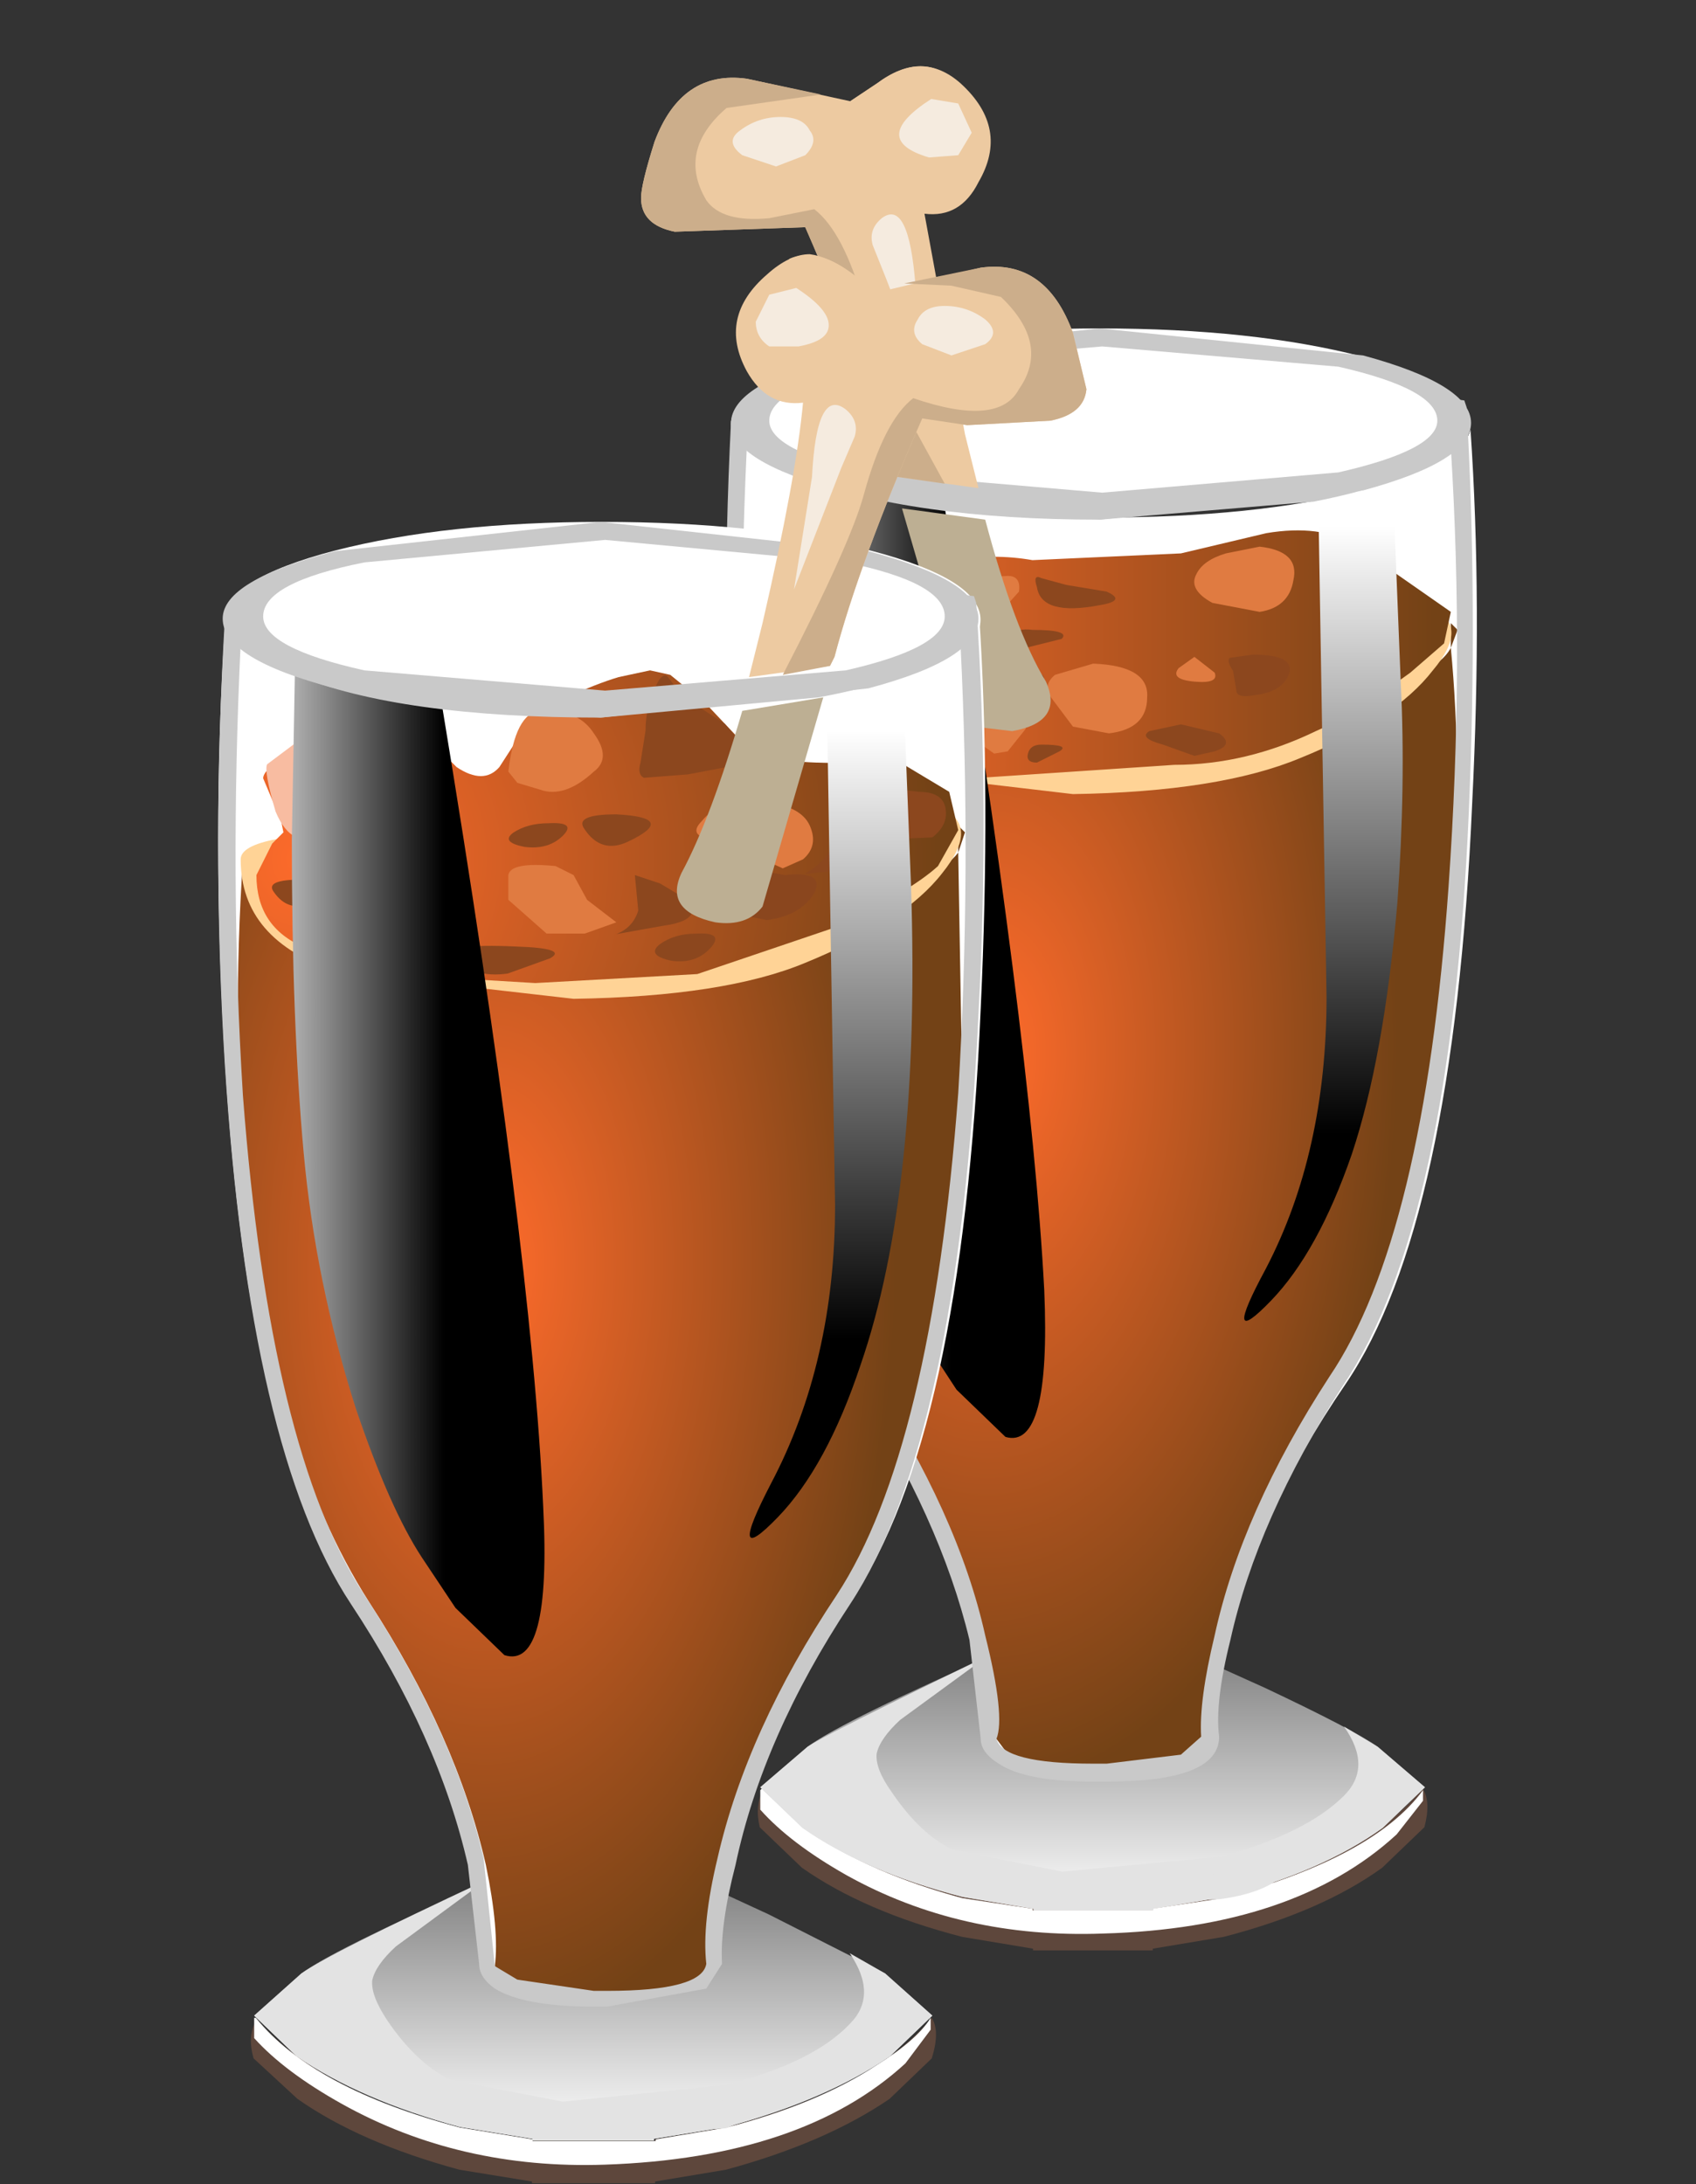<?xml version="1.0" encoding="UTF-8" standalone="no"?>
<svg xmlns:xlink="http://www.w3.org/1999/xlink" height="48.55px" width="37.7px" xmlns="http://www.w3.org/2000/svg">
  <rect width="100%" height="100%" fill="#333333" stroke="none"/>
  <g transform="matrix(1.0, 0.0, 0.0, 1.0, 0.0, 0.0)">
    <use height="4.8" transform="matrix(0.75, 0.0, 0.0, 0.75, 16.85, 39.75)" width="19.85" xlink:href="#sprite0"/>
    <use height="4.3" transform="matrix(0.75, 0.0, 0.0, 0.75, 16.9, 39.75)" width="19.65" xlink:href="#sprite1"/>
    <use height="8.35" transform="matrix(0.75, 0.0, 0.0, 0.75, 16.9, 36.2)" width="19.7" xlink:href="#sprite2"/>
    <use height="7.55" transform="matrix(0.75, 0.0, 0.0, 0.75, 16.9, 36.8)" width="19.7" xlink:href="#sprite3"/>
    <use height="39.8" transform="matrix(0.75, 0.0, 0.0, 0.75, 16.15, 9.55)" width="22.25" xlink:href="#sprite4"/>
    <use height="25.55" transform="matrix(1.0, 0.0, 0.0, 1.0, 16.55, 13.85)" width="15.85" xlink:href="#shape5"/>
    <use height="5.65" transform="matrix(0.75, 0.0, 0.0, 0.75, 16.25, 7.3)" width="21.9" xlink:href="#sprite5"/>
    <use height="30.4" transform="matrix(1.0, 0.0, 0.0, 1.0, 16.65, 11.8)" width="15.65" xlink:href="#shape7"/>
    <use height="29.1" transform="matrix(0.75, 0.0, 0.0, 0.75, 17.7, 10.15)" width="7.4" xlink:href="#sprite6"/>
    <use height="25.15" transform="matrix(0.75, 0.0, 0.0, 0.75, 27.65, 10.5)" width="4.7" xlink:href="#sprite7"/>
    <use height="32.3" transform="matrix(1.0, 0.0, 0.0, 1.0, 16.15, 7.3)" width="16.6" xlink:href="#shape10"/>
    <use height="1.25" transform="matrix(0.75, 0.0, 0.0, 0.75, 27.3, 14.55)" width="1.85" xlink:href="#sprite8"/>
    <use height="15.5" transform="matrix(1.0, 0.0, 0.0, 1.0, 14.25, 1.45)" width="13.0" xlink:href="#shape12"/>
    <use height="4.9" transform="matrix(0.75, 0.0, 0.0, 0.75, 5.562, 44.85)" width="20.3" xlink:href="#sprite9"/>
    <use height="4.35" transform="matrix(0.75, 0.0, 0.0, 0.75, 5.65, 44.85)" width="20.05" xlink:href="#sprite10"/>
    <use height="8.5" transform="matrix(0.75, 0.0, 0.0, 0.75, 5.65, 41.2)" width="20.1" xlink:href="#sprite11"/>
    <use height="7.7" transform="matrix(0.75, 0.0, 0.0, 0.75, 5.65, 41.8)" width="20.1" xlink:href="#sprite12"/>
    <use height="41.1" transform="matrix(0.75, 0.0, 0.0, 0.75, 4.85, 13.6)" width="22.75" xlink:href="#sprite13"/>
    <use height="26.1" transform="matrix(1.0, 0.0, 0.0, 1.0, 5.3, 18.35)" width="16.15" xlink:href="#shape18"/>
    <use height="5.75" transform="matrix(0.75, 0.0, 0.0, 0.75, 5.0, 11.6)" width="22.4" xlink:href="#sprite14"/>
    <use height="32.4" transform="matrix(1.0, 0.0, 0.0, 1.0, 5.35, 14.9)" width="16.0" xlink:href="#shape19"/>
    <use height="3.45" transform="matrix(0.75, 0.0, 0.0, 0.75, 5.938, 16.05)" width="2.75" xlink:href="#sprite15"/>
    <use height="5.2" transform="matrix(1.0, 0.0, 0.0, 1.0, 8.3, 15.8)" width="9.75" xlink:href="#shape21"/>
    <use height="1.75" transform="matrix(0.75, 0.0, 0.0, 0.75, 13.7, 19.45)" width="2.25" xlink:href="#sprite16"/>
    <use height="1.55" transform="matrix(0.75, 0.0, 0.0, 0.75, 17.9, 18.3)" width="2.25" xlink:href="#sprite17"/>
    <use height="3.05" transform="matrix(0.75, 0.0, 0.0, 0.75, 14.2, 15.0)" width="3.35" xlink:href="#sprite18"/>
    <use height="0.95" transform="matrix(0.75, 0.0, 0.0, 0.75, 12.95, 18.1)" width="2.0" xlink:href="#sprite19"/>
    <use height="0.7" transform="matrix(0.75, 0.0, 0.0, 0.75, 11.3, 18.3)" width="1.75" xlink:href="#sprite20"/>
    <use height="0.85" transform="matrix(0.75, 0.0, 0.0, 0.75, 10.088, 21.038)" width="3.0" xlink:href="#sprite21"/>
    <use height="0.8" transform="matrix(0.75, 0.0, 0.0, 0.75, 14.55, 20.75)" width="1.8" xlink:href="#sprite22"/>
    <use height="1.25" transform="matrix(0.75, 0.0, 0.0, 0.75, 7.95, 18.9)" width="2.9" xlink:href="#sprite23"/>
    <use height="0.8" transform="matrix(0.75, 0.0, 0.0, 0.75, 6.05, 19.55)" width="1.75" xlink:href="#sprite24"/>
    <use height="1.8" transform="matrix(0.75, 0.0, 0.0, 0.75, 18.587, 17.45)" width="3.25" xlink:href="#sprite25"/>
    <use height="29.7" transform="matrix(0.75, 0.0, 0.0, 0.75, 6.487, 14.55)" width="7.5" xlink:href="#sprite26"/>
    <use height="25.7" transform="matrix(0.75, 0.0, 0.0, 0.75, 16.65, 14.9)" width="4.85" xlink:href="#sprite27"/>
    <use height="38.95" transform="matrix(1.0, 0.0, 0.0, 1.0, 4.85, 5.65)" width="19.3" xlink:href="#shape32"/>
  </g>
  <defs>
    <g id="sprite0" transform="matrix(1.0, 0.0, 0.0, 1.0, 0.0, 0.0)">
      <use height="4.8" transform="matrix(1.0, 0.0, 0.0, 1.0, 0.0, 0.0)" width="19.85" xlink:href="#shape0"/>
    </g>
    <g id="shape0" transform="matrix(1.0, 0.0, 0.0, 1.0, 0.0, 0.0)">
      <path d="M19.7 0.0 Q19.95 0.4 19.75 1.15 L18.5 2.35 Q16.7 3.65 13.8 4.4 L11.7 4.75 11.7 4.8 8.15 4.8 8.15 4.75 6.05 4.4 Q3.15 3.65 1.3 2.35 L0.05 1.15 Q-0.1 0.5 0.15 0.05 1.95 2.1 6.05 3.2 L8.15 3.5 8.15 3.55 11.7 3.55 11.7 3.5 13.8 3.2 Q17.95 2.1 19.7 0.0" fill="#5e473c" fill-rule="evenodd" stroke="none"/>
    </g>
    <g id="sprite1" transform="matrix(1.0, 0.0, 0.0, 1.0, 0.0, 0.0)">
      <use height="4.1" transform="matrix(1.042, 0.0, 0.0, 1.049, 0.0, 0.0)" width="18.85" xlink:href="#shape1"/>
    </g>
    <g id="shape1" transform="matrix(1.0, 0.0, 0.0, 1.0, 0.0, 0.0)">
      <path d="M13.15 3.1 Q17.45 1.95 18.85 0.05 L18.85 0.35 18.1 1.3 Q15.2 3.95 9.75 4.1 5.7 4.25 2.45 2.45 0.85 1.55 0.0 0.6 L0.0 0.05 0.05 0.0 1.45 1.25 Q3.15 2.4 5.75 3.1 L7.75 3.4 7.75 3.45 11.15 3.45 11.15 3.4 13.15 3.1" fill="#ffffff" fill-rule="evenodd" stroke="none"/>
    </g>
    <g id="sprite2" transform="matrix(1.0, 0.0, 0.0, 1.0, 0.0, 0.0)">
      <use height="8.35" transform="matrix(1.0, 0.0, 0.0, 1.0, 0.0, 0.0)" width="19.7" xlink:href="#shape2"/>
    </g>
    <g id="shape2" transform="matrix(1.0, 0.0, 0.0, 1.0, 0.0, 0.0)">
      <path d="M18.3 3.5 L19.7 4.7 18.45 5.9 Q16.65 7.2 13.75 7.95 L11.65 8.3 11.65 8.35 8.1 8.35 8.1 8.3 6.0 7.95 Q3.1 7.2 1.25 5.9 L0.0 4.7 1.4 3.5 Q2.5 2.7 7.3 0.6 L9.9 0.0 12.4 0.6 14.95 1.75 Q17.6 3.0 18.3 3.5" fill="url(#gradient0)" fill-rule="evenodd" stroke="none"/>
    </g>
    <linearGradient gradientTransform="matrix(0.0, 0.005, 0.005, 0.0, 9.85, 4.3)" gradientUnits="userSpaceOnUse" id="gradient0" spreadMethod="pad" x1="-819.2" x2="819.2">
      <stop offset="0.0" stop-color="#7a7a7a"/>
      <stop offset="1.0" stop-color="#ffffff"/>
    </linearGradient>
    <g id="sprite3" transform="matrix(1.0, 0.0, 0.0, 1.0, 0.0, 0.0)">
      <use height="7.55" transform="matrix(1.0, 0.0, 0.0, 1.0, 0.0, 0.0)" width="19.7" xlink:href="#shape3"/>
    </g>
    <g id="shape3" transform="matrix(1.0, 0.0, 0.0, 1.0, 0.0, 0.0)">
      <path d="M18.3 2.7 L19.7 3.9 18.45 5.1 Q16.65 6.4 13.75 7.15 L11.65 7.5 11.65 7.55 8.1 7.55 8.1 7.5 6.0 7.15 Q3.1 6.4 1.25 5.1 L0.0 3.9 1.4 2.7 Q1.9 2.35 6.75 0.0 L4.15 1.9 Q3.55 2.45 3.45 2.9 3.4 3.35 3.9 4.05 4.75 5.3 5.7 5.75 L8.95 6.4 13.7 5.95 Q16.2 5.25 17.3 4.15 18.15 3.3 17.3 2.1 L18.3 2.7" fill="#e3e3e3" fill-rule="evenodd" stroke="none"/>
    </g>
    <g id="sprite4" transform="matrix(1.0, 0.0, 0.0, 1.0, 0.0, -0.4)">
      <use height="39.75" transform="matrix(1.0, 0.0, 0.0, 1.001, 0.0, 0.401)" width="22.25" xlink:href="#shape4"/>
    </g>
    <g id="shape4" transform="matrix(1.0, 0.0, 0.0, 1.0, 0.0, -0.45)">
      <path d="M22.05 0.45 Q22.4 5.55 22.1 11.5 21.55 24.0 18.35 28.7 15.65 32.65 14.8 36.35 14.4 38.15 14.5 39.2 L14.1 39.7 Q13.25 40.25 11.15 40.2 L11.05 40.2 Q9.0 40.25 8.15 39.7 L7.75 39.2 Q7.85 38.15 7.4 36.35 6.55 32.65 3.9 28.7 0.9 24.3 0.2 13.05 -0.2 7.0 0.15 0.45 0.45 1.55 3.6 2.3 L11.1 3.05 Q15.65 3.05 18.85 2.25 21.8 1.45 22.05 0.45" fill="#ffffff" fill-rule="evenodd" stroke="none"/>
    </g>
    <g id="shape5" transform="matrix(1.0, 0.0, 0.0, 1.0, -16.55, -13.85)">
      <path d="M32.25 14.4 L32.25 13.85 32.4 14.0 32.25 14.4 Q32.5 17.0 32.3 20.15 31.95 27.2 29.65 30.75 27.75 33.7 27.15 36.5 26.85 37.85 26.9 38.65 L26.6 39.05 24.55 39.4 24.45 39.4 22.45 39.05 22.15 38.65 21.9 36.5 Q21.3 33.7 19.4 30.75 16.1 25.6 16.65 14.6 17.0 16.1 24.5 16.1 L30.05 15.5 Q31.9 15.05 32.25 14.4" fill="url(#gradient1)" fill-rule="evenodd" stroke="none"/>
    </g>
    <radialGradient cx="0" cy="0" gradientTransform="matrix(-3.0E-4, 0.02, 0.011, 2.0E-4, 22.05, 23.45)" gradientUnits="userSpaceOnUse" id="gradient1" r="819.2" spreadMethod="pad">
      <stop offset="0.0" stop-color="#ff6b2b"/>
      <stop offset="1.0" stop-color="#734216"/>
    </radialGradient>
    <g id="sprite5" transform="matrix(1.0, 0.0, 0.0, 1.0, 0.0, 0.0)">
      <use height="5.75" transform="matrix(0.98, 0.0, 0.0, 0.983, 0.0, 0.0)" width="22.35" xlink:href="#shape6"/>
    </g>
    <g id="shape6" transform="matrix(1.0, 0.0, 0.0, 1.0, 0.0, 0.0)">
      <path d="M22.35 2.9 Q22.35 4.1 19.1 4.95 L11.15 5.75 Q6.5 5.75 3.25 4.95 0.0 4.1 0.0 2.9 0.0 1.7 3.25 0.85 6.55 0.0 11.15 0.0 15.8 0.0 19.1 0.85 22.35 1.7 22.35 2.9" fill="#ffffff" fill-rule="evenodd" stroke="none"/>
    </g>
    <g id="shape7" transform="matrix(1.0, 0.0, 0.0, 1.0, -16.65, -11.8)">
      <path d="M24.9 13.45 Q31.1 13.1 31.9 13.55 32.65 13.95 31.85 14.9 31.0 16.0 28.9 16.85 27.1 17.6 23.85 17.65 L18.75 17.05 Q16.65 16.4 16.65 14.6 16.65 14.3 17.4 14.15 L18.75 13.9 24.9 13.45" fill="#ffd396" fill-rule="evenodd" stroke="none"/>
      <path d="M19.2 38.8 Q19.2 39.4 19.35 39.8 L20.1 40.65 20.85 41.5 Q20.95 41.75 19.9 41.5 18.85 41.25 18.15 40.7 L17.35 39.95 Q17.2 39.65 18.2 39.05 19.2 38.4 19.2 38.8" fill="#e3e3e3" fill-rule="evenodd" stroke="none"/>
      <path d="M27.55 41.4 Q29.05 41.25 28.6 41.6 28.2 42.05 27.2 42.2 26.45 42.3 26.75 41.9 27.1 41.45 27.55 41.4" fill="#e3e3e3" fill-rule="evenodd" stroke="none"/>
      <path d="M21.6 17.3 L18.6 16.85 Q17.5 16.4 17.05 15.2 L16.8 14.6 Q16.65 14.35 16.85 14.2 L17.4 13.95 18.15 13.5 18.65 13.0 19.55 12.75 21.2 12.45 Q22.1 12.3 22.95 12.45 L26.25 12.3 28.15 11.85 Q29.35 11.65 30.1 12.1 L32.25 13.6 32.1 14.3 31.35 14.95 Q30.05 15.9 29.25 16.25 27.7 17.0 26.1 17.0 L21.6 17.3" fill="url(#gradient2)" fill-rule="evenodd" stroke="none"/>
      <path d="M28.0 12.15 Q28.9 12.25 28.75 12.9 28.65 13.5 28.0 13.6 L26.95 13.4 Q26.4 13.1 26.6 12.75 26.75 12.45 27.25 12.3 L28.0 12.15" fill="#e07b41" fill-rule="evenodd" stroke="none"/>
    </g>
    <linearGradient gradientTransform="matrix(0.009, 0.0, 0.0, -0.009, 24.5, 14.55)" gradientUnits="userSpaceOnUse" id="gradient2" spreadMethod="pad" x1="-819.2" x2="819.2">
      <stop offset="0.0" stop-color="#ff6b2b"/>
      <stop offset="1.0" stop-color="#734216"/>
    </linearGradient>
    <g id="sprite6" transform="matrix(1.0, 0.0, 0.0, 1.0, 0.0, 0.0)">
      <use height="29.1" transform="matrix(1.0, 0.0, 0.0, 1.0, 0.0, 0.0)" width="7.4" xlink:href="#shape8"/>
    </g>
    <g id="shape8" transform="matrix(1.0, 0.0, 0.0, 1.0, 0.0, 0.0)">
      <path d="M4.4 1.5 Q6.95 17.15 7.35 24.7 7.55 29.45 6.2 29.05 L4.75 27.65 3.8 26.2 Q2.85 24.75 1.9 21.85 0.7 18.2 0.35 14.45 0.05 10.75 0.0 5.4 L0.1 0.0 4.4 1.5" fill="url(#gradient3)" fill-rule="evenodd" stroke="none"/>
    </g>
    <linearGradient gradientTransform="matrix(0.004, 0.0, 0.0, -0.004, 1.3, 14.55)" gradientUnits="userSpaceOnUse" id="gradient3" spreadMethod="pad" x1="-819.2" x2="819.2">
      <stop offset="0.0" stop-color="#ffffff"/>
      <stop offset="1.0" stop-color="#000000"/>
    </linearGradient>
    <g id="sprite7" transform="matrix(1.0, 0.0, 0.0, 1.0, 0.2, 0.0)">
      <use height="25.15" transform="matrix(1.0, 0.0, 0.0, 1.0, -0.2, 0.0)" width="4.7" xlink:href="#shape9"/>
    </g>
    <g id="shape9" transform="matrix(1.0, 0.0, 0.0, 1.0, 0.2, 0.0)">
      <path d="M2.0 0.5 L4.2 0.0 4.45 6.25 Q4.6 9.25 4.35 12.75 3.95 17.35 3.0 20.2 2.0 23.1 0.6 24.55 -0.9 26.1 0.45 23.6 2.25 20.15 2.25 15.55 L2.0 0.5" fill="url(#gradient4)" fill-rule="evenodd" stroke="none"/>
    </g>
    <linearGradient gradientTransform="matrix(0.0, 0.011, 0.011, 0.0, 2.25, 10.6)" gradientUnits="userSpaceOnUse" id="gradient4" spreadMethod="pad" x1="-819.2" x2="819.2">
      <stop offset="0.0" stop-color="#ffffff"/>
      <stop offset="1.0" stop-color="#000000"/>
    </linearGradient>
    <g id="shape10" transform="matrix(1.0, 0.0, 0.0, 1.0, -16.15, -7.3)">
      <path d="M32.7 9.4 Q32.7 10.25 30.3 10.9 L24.45 11.55 18.65 10.9 Q16.25 10.25 16.25 9.4 16.25 8.55 18.65 7.9 L24.45 7.3 30.3 7.9 Q32.7 8.55 32.7 9.4 M31.95 9.35 Q31.95 8.65 29.75 8.15 L24.5 7.7 19.25 8.15 Q17.1 8.65 17.1 9.35 17.1 10.0 19.25 10.5 L24.5 10.95 29.75 10.5 Q31.95 10.0 31.95 9.35" fill="#c9c9c9" fill-rule="evenodd" stroke="none"/>
      <path d="M32.6 9.05 Q32.85 13.4 32.65 18.05 32.25 27.25 29.85 30.8 27.95 33.75 27.35 36.45 27.0 37.85 27.1 38.6 27.1 39.6 24.6 39.6 L24.3 39.6 Q22.8 39.6 22.2 39.2 21.8 38.95 21.8 38.65 L21.55 36.45 Q20.9 33.75 19.0 30.8 16.8 27.5 16.3 19.1 16.0 14.3 16.25 9.35 L16.65 9.35 Q16.8 10.05 18.9 10.6 L24.45 11.15 30.05 10.55 Q32.25 9.95 32.25 9.2 L32.25 9.1 32.15 8.85 32.55 8.9 32.6 9.05 M24.45 11.55 Q20.25 11.55 17.75 10.6 L16.6 9.95 Q16.35 15.3 16.7 19.8 17.25 27.5 19.3 30.6 21.3 33.65 21.9 36.35 22.35 38.15 22.15 38.65 22.3 39.2 24.3 39.2 L24.6 39.2 26.25 39.0 26.7 38.6 Q26.65 37.8 27.0 36.35 27.6 33.6 29.55 30.6 31.65 27.5 32.2 19.7 32.55 14.75 32.25 9.95 31.5 10.7 29.2 11.15 L24.45 11.55" fill="#c9c9c9" fill-rule="evenodd" stroke="none"/>
      <path d="M22.4 12.8 Q22.7 12.8 22.65 13.15 L22.2 13.65 21.8 13.65 21.45 13.2 Q21.3 12.95 21.55 12.85 L22.4 12.8" fill="#e07b41" fill-rule="evenodd" stroke="none"/>
      <path d="M24.3 14.75 Q25.55 14.8 25.5 15.5 25.5 16.2 24.65 16.3 L23.85 16.15 23.4 15.55 Q23.15 15.25 23.45 15.0 L24.3 14.75" fill="#e07b41" fill-rule="evenodd" stroke="none"/>
      <path d="M26.55 14.6 L27.0 14.95 Q27.1 15.2 26.55 15.15 26.0 15.1 26.2 14.85 L26.55 14.6" fill="#e07b41" fill-rule="evenodd" stroke="none"/>
      <path d="M22.3 15.9 Q22.8 15.9 22.8 16.2 L22.4 16.7 22.1 16.75 21.6 16.4 Q21.25 16.25 21.6 16.05 L22.3 15.9" fill="#e07b41" fill-rule="evenodd" stroke="none"/>
    </g>
    <g id="sprite8" transform="matrix(1.0, 0.0, 0.0, 1.0, 0.0, 0.0)">
      <use height="1.3" transform="matrix(0.974, 0.0, 0.0, 0.962, 0.0, 0.0)" width="1.9" xlink:href="#shape11"/>
    </g>
    <g id="shape11" transform="matrix(1.0, 0.0, 0.0, 1.0, 0.0, 0.0)">
      <path d="M0.75 0.0 Q2.05 0.0 1.85 0.6 1.65 1.15 0.8 1.25 0.25 1.35 0.25 1.1 L0.15 0.5 Q-0.05 0.2 0.05 0.1 L0.75 0.0" fill="#8c471e" fill-rule="evenodd" stroke="none"/>
    </g>
    <g id="shape12" transform="matrix(1.0, 0.0, 0.0, 1.0, -14.25, -1.45)">
      <path d="M23.7 13.0 L24.6 13.15 Q25.05 13.35 24.45 13.45 23.15 13.7 23.05 13.05 22.95 12.75 23.15 12.85 L23.7 13.0" fill="#8c471e" fill-rule="evenodd" stroke="none"/>
      <path d="M22.95 14.0 Q23.8 14.0 23.6 14.2 L22.8 14.4 Q22.3 14.4 22.45 14.15 22.6 13.95 22.95 14.0" fill="#8c471e" fill-rule="evenodd" stroke="none"/>
      <path d="M26.25 16.1 L27.1 16.3 Q27.45 16.55 27.0 16.7 L26.55 16.8 25.85 16.55 Q25.3 16.4 25.55 16.25 L26.25 16.1" fill="#8c471e" fill-rule="evenodd" stroke="none"/>
      <path d="M23.15 16.55 Q23.8 16.55 23.55 16.7 L23.05 16.95 Q22.8 16.95 22.85 16.75 22.9 16.55 23.15 16.55" fill="#8c471e" fill-rule="evenodd" stroke="none"/>
      <path d="M22.05 14.75 Q23.55 14.9 23.1 15.2 L22.05 15.65 21.6 15.7 21.0 15.35 Q20.55 15.2 21.1 14.95 L22.05 14.75" fill="#8c471e" fill-rule="evenodd" stroke="none"/>
      <path d="M21.9 11.55 Q22.55 14.0 23.25 15.15 23.65 16.05 22.5 16.25 L21.65 16.15 21.4 15.95 20.05 11.3 21.9 11.55" fill="#bdaf93" fill-rule="evenodd" stroke="none"/>
      <path d="M21.75 4.05 Q21.35 4.85 20.55 4.75 L21.45 9.65 21.75 10.85 19.95 10.6 19.85 10.4 Q19.3 8.25 17.9 5.05 L15.0 5.15 Q14.25 5.0 14.25 4.4 14.25 4.1 14.55 3.15 15.15 1.55 16.6 1.75 L18.9 2.25 19.5 1.85 Q20.5 1.1 21.35 1.85 22.45 2.85 21.75 4.05" fill="#edcaa1" fill-rule="evenodd" stroke="none"/>
      <path d="M21.0 10.75 L19.95 10.6 19.85 10.4 Q19.3 8.25 17.9 5.05 L15.0 5.15 Q14.25 5.0 14.25 4.4 14.25 4.1 14.55 3.15 15.15 1.55 16.6 1.75 L18.25 2.1 16.15 2.4 Q15.05 3.35 15.7 4.45 16.05 4.95 17.1 4.85 L18.1 4.65 Q18.75 5.15 19.2 6.75 L20.15 9.2 21.0 10.75" fill="#ccae8b" fill-rule="evenodd" stroke="none"/>
      <path d="M19.65 2.9 L19.4 2.6 18.9 2.25 19.5 1.85 Q20.25 1.3 20.85 1.55 L20.9 1.65 20.35 1.95 19.8 2.55 19.65 2.9" fill="#edcaa1" fill-rule="evenodd" stroke="none"/>
      <path d="M20.7 2.2 L21.3 2.3 21.6 2.95 21.3 3.45 20.65 3.5 Q19.3 3.1 20.7 2.2" fill="#f5ebdf" fill-rule="evenodd" stroke="none"/>
      <path d="M16.45 2.9 Q16.85 2.6 17.35 2.6 17.85 2.6 18.0 2.9 18.2 3.15 17.9 3.45 L17.25 3.7 16.5 3.45 Q16.1 3.15 16.45 2.9" fill="#f5ebdf" fill-rule="evenodd" stroke="none"/>
      <path d="M19.6 4.85 Q20.2 4.4 20.35 6.35 20.4 8.0 20.8 9.05 L19.7 6.2 19.4 5.45 Q19.3 5.1 19.6 4.85" fill="#f5ebdf" fill-rule="evenodd" stroke="none"/>
    </g>
    <g id="sprite9" transform="matrix(1.0, 0.0, 0.0, 1.0, 0.05, 0.0)">
      <use height="4.9" transform="matrix(1.0, 0.0, 0.0, 1.0, -0.05, 0.0)" width="20.3" xlink:href="#shape13"/>
    </g>
    <g id="shape13" transform="matrix(1.0, 0.0, 0.0, 1.0, 0.05, 0.0)">
      <path d="M20.15 1.2 L18.9 2.4 Q17.0 3.7 14.05 4.5 L11.95 4.85 11.95 4.9 8.3 4.9 8.3 4.85 6.15 4.5 Q3.2 3.7 1.35 2.4 L0.05 1.2 Q-0.15 0.5 0.15 0.05 1.95 2.15 6.15 3.25 L8.3 3.6 8.3 3.65 11.95 3.65 11.95 3.6 14.05 3.25 Q18.4 2.1 20.15 0.0 20.4 0.4 20.15 1.2" fill="#5e473c" fill-rule="evenodd" stroke="none"/>
    </g>
    <g id="sprite10" transform="matrix(1.0, 0.0, 0.0, 1.0, 0.0, 0.0)">
      <use height="4.35" transform="matrix(1.0, 0.0, 0.0, 1.0, 0.0, 0.0)" width="20.05" xlink:href="#shape14"/>
    </g>
    <g id="shape14" transform="matrix(1.0, 0.0, 0.0, 1.0, 0.0, 0.0)">
      <path d="M14.0 3.25 Q16.7 2.55 18.45 1.4 19.65 0.65 20.05 0.0 L20.05 0.35 19.3 1.35 Q16.25 4.15 10.4 4.35 6.1 4.5 2.6 2.55 0.9 1.6 0.0 0.6 L0.0 0.0 0.05 0.0 Q1.75 2.1 6.1 3.25 L8.25 3.6 8.25 3.65 11.9 3.65 11.9 3.6 14.0 3.25" fill="#ffffff" fill-rule="evenodd" stroke="none"/>
    </g>
    <g id="sprite11" transform="matrix(1.0, 0.0, 0.0, 1.0, 0.0, 0.0)">
      <use height="8.5" transform="matrix(1.0, 0.0, 0.0, 1.0, 0.0, 0.0)" width="20.1" xlink:href="#shape15"/>
    </g>
    <g id="shape15" transform="matrix(1.0, 0.0, 0.0, 1.0, 0.0, 0.0)">
      <path d="M18.7 3.55 L20.1 4.8 18.85 6.0 Q16.95 7.3 14.0 8.1 L11.85 8.45 11.85 8.5 8.25 8.5 8.25 8.45 6.1 8.1 Q3.15 7.3 1.25 6.0 L0.0 4.8 1.4 3.55 Q2.5 2.75 7.45 0.6 L10.1 0.0 12.65 0.6 15.25 1.8 18.7 3.55" fill="url(#gradient5)" fill-rule="evenodd" stroke="none"/>
    </g>
    <linearGradient gradientTransform="matrix(0.0, 0.005, 0.005, 0.0, 10.05, 4.4)" gradientUnits="userSpaceOnUse" id="gradient5" spreadMethod="pad" x1="-819.2" x2="819.2">
      <stop offset="0.0" stop-color="#7a7a7a"/>
      <stop offset="1.0" stop-color="#ffffff"/>
    </linearGradient>
    <g id="sprite12" transform="matrix(1.0, 0.0, 0.0, 1.0, 0.0, 0.0)">
      <use height="7.7" transform="matrix(1.0, 0.0, 0.0, 1.0, 0.0, 0.0)" width="20.1" xlink:href="#shape16"/>
    </g>
    <g id="shape16" transform="matrix(1.0, 0.0, 0.0, 1.0, 0.0, 0.0)">
      <path d="M18.7 2.75 L20.1 4.0 18.85 5.2 Q16.95 6.5 14.0 7.3 L11.85 7.65 11.85 7.7 8.25 7.7 8.25 7.65 6.1 7.3 Q3.15 6.5 1.25 5.2 L0.0 4.0 1.4 2.75 Q2.25 2.15 6.85 0.0 L4.2 1.95 Q3.6 2.5 3.5 2.95 3.45 3.4 3.95 4.15 4.8 5.4 5.8 5.9 L9.15 6.55 14.0 6.05 Q16.55 5.4 17.65 4.25 18.5 3.4 17.65 2.15 L18.7 2.75" fill="#e3e3e3" fill-rule="evenodd" stroke="none"/>
    </g>
    <g id="sprite13" transform="matrix(1.0, 0.0, 0.0, 1.0, 0.0, 0.0)">
      <use height="41.1" transform="matrix(1.0, 0.0, 0.0, 1.0, 0.0, 0.0)" width="22.75" xlink:href="#shape17"/>
    </g>
    <g id="shape17" transform="matrix(1.0, 0.0, 0.0, 1.0, 0.0, 0.0)">
      <path d="M22.55 0.0 Q22.9 5.4 22.6 11.75 22.05 24.5 18.75 29.3 16.0 33.35 15.15 37.15 14.7 39.05 14.8 40.1 L14.4 40.6 11.4 41.1 11.3 41.1 8.35 40.6 7.9 40.1 Q8.0 39.05 7.6 37.15 6.7 33.35 4.0 29.3 0.9 24.8 0.2 13.3 -0.2 6.55 0.2 0.4 0.5 1.55 3.7 2.3 6.9 3.1 11.35 3.1 L19.25 2.25 Q22.55 1.4 22.55 0.2 L22.5 0.0 22.55 0.0" fill="#ffffff" fill-rule="evenodd" stroke="none"/>
    </g>
    <g id="shape18" transform="matrix(1.0, 0.0, 0.0, 1.0, -5.3, -18.35)">
      <path d="M21.45 18.5 L21.3 18.95 21.4 24.75 Q21.0 32.0 18.65 35.6 16.7 38.6 16.1 41.45 15.8 42.9 15.9 43.7 L15.6 44.05 Q15.0 44.45 13.5 44.45 L13.4 44.45 Q11.9 44.45 11.3 44.05 L11.0 43.7 Q11.1 42.9 10.8 41.45 10.15 38.6 8.2 35.6 6.0 32.15 5.45 26.2 5.15 22.85 5.4 19.1 5.75 20.6 13.4 20.6 L19.05 20.0 Q20.85 19.55 21.3 18.95 L21.3 18.35 21.45 18.5" fill="url(#gradient6)" fill-rule="evenodd" stroke="none"/>
    </g>
    <radialGradient cx="0" cy="0" gradientTransform="matrix(-3.0E-4, 0.021, 0.011, 2.0E-4, 10.9, 28.1)" gradientUnits="userSpaceOnUse" id="gradient6" r="819.2" spreadMethod="pad">
      <stop offset="0.0" stop-color="#ff6b2b"/>
      <stop offset="1.0" stop-color="#734216"/>
    </radialGradient>
    <g id="sprite14" transform="matrix(1.0, 0.0, 0.0, 1.0, 0.0, 0.0)">
      <use height="5.75" transform="matrix(1.002, 0.0, 0.0, 1.0, 0.0, 0.0)" width="22.35" xlink:href="#shape6"/>
    </g>
    <g id="shape19" transform="matrix(1.0, 0.0, 0.0, 1.0, -5.35, -14.9)">
      <path d="M21.0 18.0 Q21.75 18.4 20.95 19.4 20.1 20.5 17.9 21.4 16.1 22.15 12.75 22.2 L7.5 21.6 Q5.35 20.9 5.35 19.1 5.35 18.8 6.15 18.65 L7.55 18.35 13.8 17.9 Q20.2 17.55 21.0 18.0" fill="#ffd396" fill-rule="evenodd" stroke="none"/>
      <path d="M7.95 43.8 L8.15 44.8 8.95 45.7 9.7 46.6 8.7 46.55 Q7.65 46.3 6.9 45.8 L6.1 45.0 Q5.95 44.7 6.95 44.05 7.95 43.4 7.95 43.8" fill="#e3e3e3" fill-rule="evenodd" stroke="none"/>
      <path d="M16.5 46.5 Q18.05 46.35 17.6 46.7 L16.15 47.3 Q15.4 47.4 15.75 47.0 16.05 46.55 16.5 46.5" fill="#e3e3e3" fill-rule="evenodd" stroke="none"/>
      <path d="M20.1 17.0 L21.1 17.6 21.3 18.45 20.85 19.25 Q20.25 19.8 18.6 20.6 L15.5 21.65 11.9 21.85 8.55 21.65 6.75 21.05 Q5.7 20.6 5.7 19.45 L6.05 18.75 6.3 18.5 6.25 18.25 5.85 17.3 Q5.85 17.15 6.15 16.95 L6.75 16.5 6.9 16.25 Q6.9 16.1 7.1 16.1 L9.1 16.25 Q9.5 16.4 9.75 16.65 L10.15 17.05 Q10.75 17.45 11.1 17.05 L11.65 16.2 Q11.85 15.9 12.6 15.5 13.25 15.2 13.75 15.05 L14.45 14.9 14.9 15.0 15.7 15.65 16.55 16.55 Q16.8 16.9 18.15 16.95 L20.1 17.0" fill="url(#gradient7)" fill-rule="evenodd" stroke="none"/>
    </g>
    <radialGradient cx="0" cy="0" gradientTransform="matrix(0.017, -7.0E-4, -7.0E-4, -0.017, 6.9, 19.1)" gradientUnits="userSpaceOnUse" id="gradient7" r="819.2" spreadMethod="pad">
      <stop offset="0.0" stop-color="#ff6b2b"/>
      <stop offset="1.0" stop-color="#734216"/>
    </radialGradient>
    <g id="sprite15" transform="matrix(1.0, 0.0, 0.0, 1.0, -0.05, 0.0)">
      <use height="3.45" transform="matrix(1.0, 0.0, 0.0, 1.0, 0.05, 0.0)" width="2.75" xlink:href="#shape20"/>
    </g>
    <g id="shape20" transform="matrix(1.0, 0.0, 0.0, 1.0, -0.05, 0.0)">
      <path d="M2.7 2.4 Q2.9 2.9 2.7 3.0 L1.85 3.35 0.9 3.4 Q0.55 3.25 0.3 2.65 -0.05 1.45 0.05 1.25 L1.65 0.05 Q1.95 -0.15 2.15 0.45 L2.4 1.5 2.7 2.4" fill="#f8bca1" fill-rule="evenodd" stroke="none"/>
    </g>
    <g id="shape21" transform="matrix(1.0, 0.0, 0.0, 1.0, -8.3, -15.8)">
      <path d="M12.0 15.8 Q12.85 15.75 13.2 16.3 13.6 16.85 13.2 17.15 12.55 17.75 12.0 17.55 L11.5 17.4 11.3 17.15 Q11.45 15.85 12.0 15.8" fill="#e07b41" fill-rule="evenodd" stroke="none"/>
      <path d="M16.9 17.8 Q17.8 17.9 18.0 18.35 18.2 18.8 17.85 19.1 L17.4 19.3 16.95 19.1 15.75 18.65 Q15.3 18.55 15.6 18.25 16.0 17.75 16.9 17.8" fill="#e07b41" fill-rule="evenodd" stroke="none"/>
      <path d="M12.35 19.25 L12.75 19.45 13.05 20.0 13.7 20.5 13.0 20.75 12.15 20.75 11.3 20.0 11.3 19.45 Q11.35 19.15 12.35 19.25" fill="#e07b41" fill-rule="evenodd" stroke="none"/>
      <path d="M9.2 19.85 L9.65 20.4 9.3 20.9 Q8.85 21.1 8.65 20.9 L8.3 20.4 Q8.7 19.65 9.2 19.85" fill="#e07b41" fill-rule="evenodd" stroke="none"/>
    </g>
    <g id="sprite16" transform="matrix(1.0, 0.0, 0.0, 1.0, 0.0, 0.0)">
      <use height="1.75" transform="matrix(1.0, 0.0, 0.0, 1.0, 0.0, 0.0)" width="2.25" xlink:href="#shape22"/>
    </g>
    <g id="shape22" transform="matrix(1.0, 0.0, 0.0, 1.0, 0.0, 0.0)">
      <path d="M0.55 0.0 L1.3 0.25 1.8 0.55 2.25 1.1 Q2.15 1.4 1.4 1.5 L0.0 1.75 Q0.5 1.55 0.65 1.05 L0.55 0.0" fill="#8c471e" fill-rule="evenodd" stroke="none"/>
    </g>
    <g id="sprite17" transform="matrix(1.0, 0.0, 0.0, 1.0, 0.0, 0.0)">
      <use height="1.55" transform="matrix(1.023, 0.0, 0.0, 1.0, 0.0, 0.0)" width="2.2" xlink:href="#shape23"/>
    </g>
    <g id="shape23" transform="matrix(1.0, 0.0, 0.0, 1.0, 0.0, 0.0)">
      <path d="M0.0 1.5 Q0.75 1.0 0.85 0.5 L1.0 0.0 1.8 0.1 2.2 0.25 1.7 0.7 0.9 1.4 0.0 1.5" fill="#8c471e" fill-rule="evenodd" stroke="none"/>
    </g>
    <g id="sprite18" transform="matrix(1.0, 0.0, 0.0, 1.0, 0.0, 0.0)">
      <use height="3.05" transform="matrix(1.0, 0.0, 0.0, 1.0, 0.0, 0.0)" width="3.35" xlink:href="#shape24"/>
    </g>
    <g id="shape24" transform="matrix(1.0, 0.0, 0.0, 1.0, 0.0, 0.0)">
      <path d="M2.55 1.45 L3.15 2.15 3.3 2.6 1.45 2.95 0.15 3.05 Q-0.05 2.95 0.05 2.6 L0.2 1.65 Q0.2 0.85 0.6 0.15 0.75 -0.05 0.85 0.05 L1.2 0.5 1.4 0.7 2.55 1.45" fill="#8c471e" fill-rule="evenodd" stroke="none"/>
    </g>
    <g id="sprite19" transform="matrix(1.0, 0.0, 0.0, 1.0, 0.0, 0.0)">
      <use height="1.0" transform="matrix(1.0, 0.0, 0.0, 0.95, 0.0, 0.0)" width="2.0" xlink:href="#shape25"/>
    </g>
    <g id="shape25" transform="matrix(1.0, 0.0, 0.0, 1.0, 0.0, 0.0)">
      <path d="M1.0 0.0 Q2.85 0.1 1.35 0.85 0.55 1.25 0.05 0.45 -0.25 0.0 1.0 0.0" fill="#8c471e" fill-rule="evenodd" stroke="none"/>
    </g>
    <g id="sprite20" transform="matrix(1.0, 0.0, 0.0, 1.0, 0.0, 0.0)">
      <use height="0.75" transform="matrix(0.946, 0.0, 0.0, 0.933, 0.003, -0.003)" width="1.85" xlink:href="#shape26"/>
    </g>
    <g id="shape26" transform="matrix(1.0, 0.0, 0.0, 1.0, 0.05, -0.05)">
      <path d="M1.2 0.05 Q2.1 0.0 1.65 0.45 1.2 0.9 0.45 0.8 -0.3 0.65 0.1 0.35 0.55 0.05 1.2 0.05" fill="#8c471e" fill-rule="evenodd" stroke="none"/>
    </g>
    <g id="sprite21" transform="matrix(1.0, 0.0, 0.0, 1.0, -0.05, -0.05)">
      <use height="0.85" transform="matrix(1.0, 0.0, 0.0, 1.0, 0.05, 0.05)" width="3.0" xlink:href="#shape27"/>
    </g>
    <g id="shape27" transform="matrix(1.0, 0.0, 0.0, 1.0, -0.05, -0.05)">
      <path d="M1.9 0.05 Q3.45 0.1 2.9 0.4 L1.65 0.85 Q0.6 1.0 0.1 0.35 -0.25 -0.05 1.9 0.05" fill="#8c471e" fill-rule="evenodd" stroke="none"/>
    </g>
    <g id="sprite22" transform="matrix(1.0, 0.0, 0.0, 1.0, 0.0, 0.0)">
      <use height="0.75" transform="matrix(0.973, 0.0, 0.0, 1.067, 0.001, 0.003)" width="1.85" xlink:href="#shape26"/>
    </g>
    <g id="sprite23" transform="matrix(1.0, 0.0, 0.0, 1.0, 0.0, 0.0)">
      <use height="1.25" transform="matrix(1.0, 0.0, 0.0, 1.0, 0.0, 0.0)" width="2.9" xlink:href="#shape28"/>
    </g>
    <g id="shape28" transform="matrix(1.0, 0.0, 0.0, 1.0, 0.0, 0.0)">
      <path d="M2.85 0.45 Q3.1 0.95 2.5 1.15 L1.7 1.2 0.5 0.65 Q-0.9 0.1 1.75 0.0 2.6 -0.05 2.85 0.45" fill="#8c471e" fill-rule="evenodd" stroke="none"/>
    </g>
    <g id="sprite24" transform="matrix(1.0, 0.0, 0.0, 1.0, 0.0, 0.0)">
      <use height="1.0" transform="matrix(0.875, 0.0, 0.0, 0.8, 0.0, 0.0)" width="2.0" xlink:href="#shape25"/>
    </g>
    <g id="sprite25" transform="matrix(1.0, 0.0, 0.0, 1.0, -0.05, 0.0)">
      <use height="1.8" transform="matrix(1.0, 0.0, 0.0, 1.0, 0.05, 0.0)" width="3.25" xlink:href="#shape29"/>
    </g>
    <g id="shape29" transform="matrix(1.0, 0.0, 0.0, 1.0, -0.05, 0.0)">
      <path d="M2.5 0.2 Q3.25 0.2 3.3 0.75 3.35 1.2 2.9 1.55 L0.55 1.65 Q-0.25 1.5 0.2 0.95 L0.75 0.15 Q0.65 -0.05 1.25 0.05 L2.5 0.2" fill="#8c471e" fill-rule="evenodd" stroke="none"/>
    </g>
    <g id="sprite26" transform="matrix(1.0, 0.0, 0.0, 1.0, -0.05, 0.0)">
      <use height="29.7" transform="matrix(1.0, 0.0, 0.0, 1.0, 0.05, 0.0)" width="7.5" xlink:href="#shape30"/>
    </g>
    <g id="shape30" transform="matrix(1.0, 0.0, 0.0, 1.0, -0.05, 0.0)">
      <path d="M0.15 0.0 L4.5 1.5 Q7.15 17.5 7.5 25.25 7.75 30.1 6.35 29.65 L4.9 28.25 3.9 26.75 Q2.95 25.3 1.95 22.35 0.75 18.6 0.4 14.75 0.05 10.9 0.05 5.5 L0.15 0.0" fill="url(#gradient8)" fill-rule="evenodd" stroke="none"/>
    </g>
    <linearGradient gradientTransform="matrix(0.004, 0.0, 0.0, -0.004, 1.3, 14.85)" gradientUnits="userSpaceOnUse" id="gradient8" spreadMethod="pad" x1="-819.2" x2="819.2">
      <stop offset="0.0" stop-color="#ffffff"/>
      <stop offset="1.0" stop-color="#000000"/>
    </linearGradient>
    <g id="sprite27" transform="matrix(1.0, 0.0, 0.0, 1.0, 0.2, 0.0)">
      <use height="25.7" transform="matrix(1.0, 0.0, 0.0, 1.0, -0.2, 0.0)" width="4.85" xlink:href="#shape31"/>
    </g>
    <g id="shape31" transform="matrix(1.0, 0.0, 0.0, 1.0, 0.2, 0.0)">
      <path d="M2.1 0.5 L4.35 0.0 4.6 6.35 Q4.9 15.4 3.1 20.6 2.1 23.6 0.65 25.1 -0.9 26.7 0.45 24.1 2.35 20.5 2.35 15.85 L2.1 0.5" fill="url(#gradient9)" fill-rule="evenodd" stroke="none"/>
    </g>
    <linearGradient gradientTransform="matrix(0.0, 0.011, 0.011, 0.0, 2.3, 10.8)" gradientUnits="userSpaceOnUse" id="gradient9" spreadMethod="pad" x1="-819.2" x2="819.2">
      <stop offset="0.0" stop-color="#ffffff"/>
      <stop offset="1.0" stop-color="#000000"/>
    </linearGradient>
    <g id="shape32" transform="matrix(1.0, 0.0, 0.0, 1.0, -4.85, -5.65)">
      <path d="M8.1 12.5 Q5.85 12.95 5.85 13.7 5.85 14.4 8.1 14.9 L13.45 15.35 18.8 14.9 Q21.0 14.4 21.0 13.7 21.0 12.95 18.8 12.5 L13.45 12.0 8.1 12.5 M4.95 13.75 Q4.95 12.9 7.45 12.25 L13.35 11.6 19.3 12.25 Q21.75 12.9 21.75 13.75 21.75 14.65 19.3 15.3 L13.35 15.95 7.45 15.3 Q4.95 14.65 4.95 13.75" fill="#c9c9c9" fill-rule="evenodd" stroke="none"/>
      <path d="M21.7 13.4 Q22.0 17.85 21.75 22.55 21.3 32.0 18.9 35.65 16.95 38.6 16.35 41.45 16.0 42.8 16.05 43.65 L15.7 44.2 13.5 44.6 13.2 44.6 Q11.65 44.6 11.0 44.2 10.65 43.95 10.65 43.65 L10.4 41.45 Q9.75 38.6 7.8 35.65 5.55 32.25 5.0 23.7 4.7 18.9 5.0 13.7 L5.35 13.7 Q5.55 14.4 7.65 15.0 L13.35 15.6 19.1 14.95 Q21.3 14.35 21.3 13.55 L21.3 13.45 21.25 13.2 21.65 13.25 21.7 13.4 M13.35 15.95 Q8.9 15.95 6.55 15.0 L5.35 14.3 Q5.1 19.55 5.4 24.35 6.0 32.25 8.1 35.45 10.1 38.5 10.75 41.3 L11.0 43.7 11.5 44.0 13.2 44.25 13.5 44.25 Q15.6 44.25 15.7 43.65 15.6 42.75 15.95 41.3 16.6 38.45 18.6 35.45 20.7 32.25 21.3 24.3 21.6 19.3 21.35 14.3 20.6 15.05 18.2 15.5 L13.35 15.95" fill="#c9c9c9" fill-rule="evenodd" stroke="none"/>
      <path d="M17.45 19.45 Q18.35 19.35 18.1 19.85 17.8 20.35 17.05 20.45 L16.55 20.35 16.65 19.65 Q16.6 19.25 16.9 19.35 L17.45 19.45" fill="#8a461e" fill-rule="evenodd" stroke="none"/>
      <path d="M16.5 15.8 L18.3 15.5 16.95 20.15 Q16.6 20.6 15.9 20.5 14.75 20.25 15.15 19.4 15.8 18.2 16.5 15.8" fill="#bdaf93" fill-rule="evenodd" stroke="none"/>
      <path d="M23.85 7.4 L24.15 8.65 Q24.1 9.2 23.35 9.35 L21.5 9.45 20.5 9.3 Q19.1 12.5 18.55 14.6 L18.45 14.8 16.65 15.05 16.95 13.85 Q17.7 10.6 17.85 8.95 17.05 9.05 16.6 8.25 15.95 7.05 17.05 6.1 17.55 5.65 18.0 5.65 18.4 5.7 18.9 6.05 L19.5 6.5 21.8 5.95 Q23.25 5.75 23.85 7.4" fill="#edcaa1" fill-rule="evenodd" stroke="none"/>
      <path d="M23.35 9.35 L21.5 9.45 20.5 9.3 Q19.1 12.5 18.55 14.6 L18.45 14.8 17.4 15.0 Q18.9 12.1 19.2 11.0 19.65 9.35 20.3 8.85 22.2 9.5 22.65 8.65 23.35 7.65 22.25 6.6 L21.15 6.35 20.1 6.3 21.8 5.95 Q23.25 5.75 23.85 7.4 L24.15 8.65 Q24.1 9.2 23.35 9.35" fill="#ccae8b" fill-rule="evenodd" stroke="none"/>
      <path d="M18.75 7.1 Q18.6 6.5 18.05 6.2 L17.5 5.85 17.55 5.75 Q18.15 5.5 18.9 6.05 L19.5 6.5 19.0 6.85 18.75 7.1" fill="#edcaa1" fill-rule="evenodd" stroke="none"/>
      <path d="M17.7 6.4 Q18.55 6.95 18.4 7.35 18.3 7.6 17.75 7.7 L17.1 7.7 Q16.8 7.5 16.8 7.15 L17.1 6.55 17.7 6.4" fill="#f5ebdf" fill-rule="evenodd" stroke="none"/>
      <path d="M21.9 7.1 Q22.25 7.4 21.9 7.65 L21.15 7.9 20.5 7.65 Q20.2 7.4 20.4 7.1 20.55 6.8 21.0 6.8 21.5 6.8 21.9 7.1" fill="#f5ebdf" fill-rule="evenodd" stroke="none"/>
      <path d="M18.8 9.1 Q19.1 9.35 19.0 9.7 L18.7 10.4 17.65 13.1 18.05 10.6 Q18.15 8.6 18.8 9.1" fill="#f5ebdf" fill-rule="evenodd" stroke="none"/>
    </g>
  </defs>
</svg>
